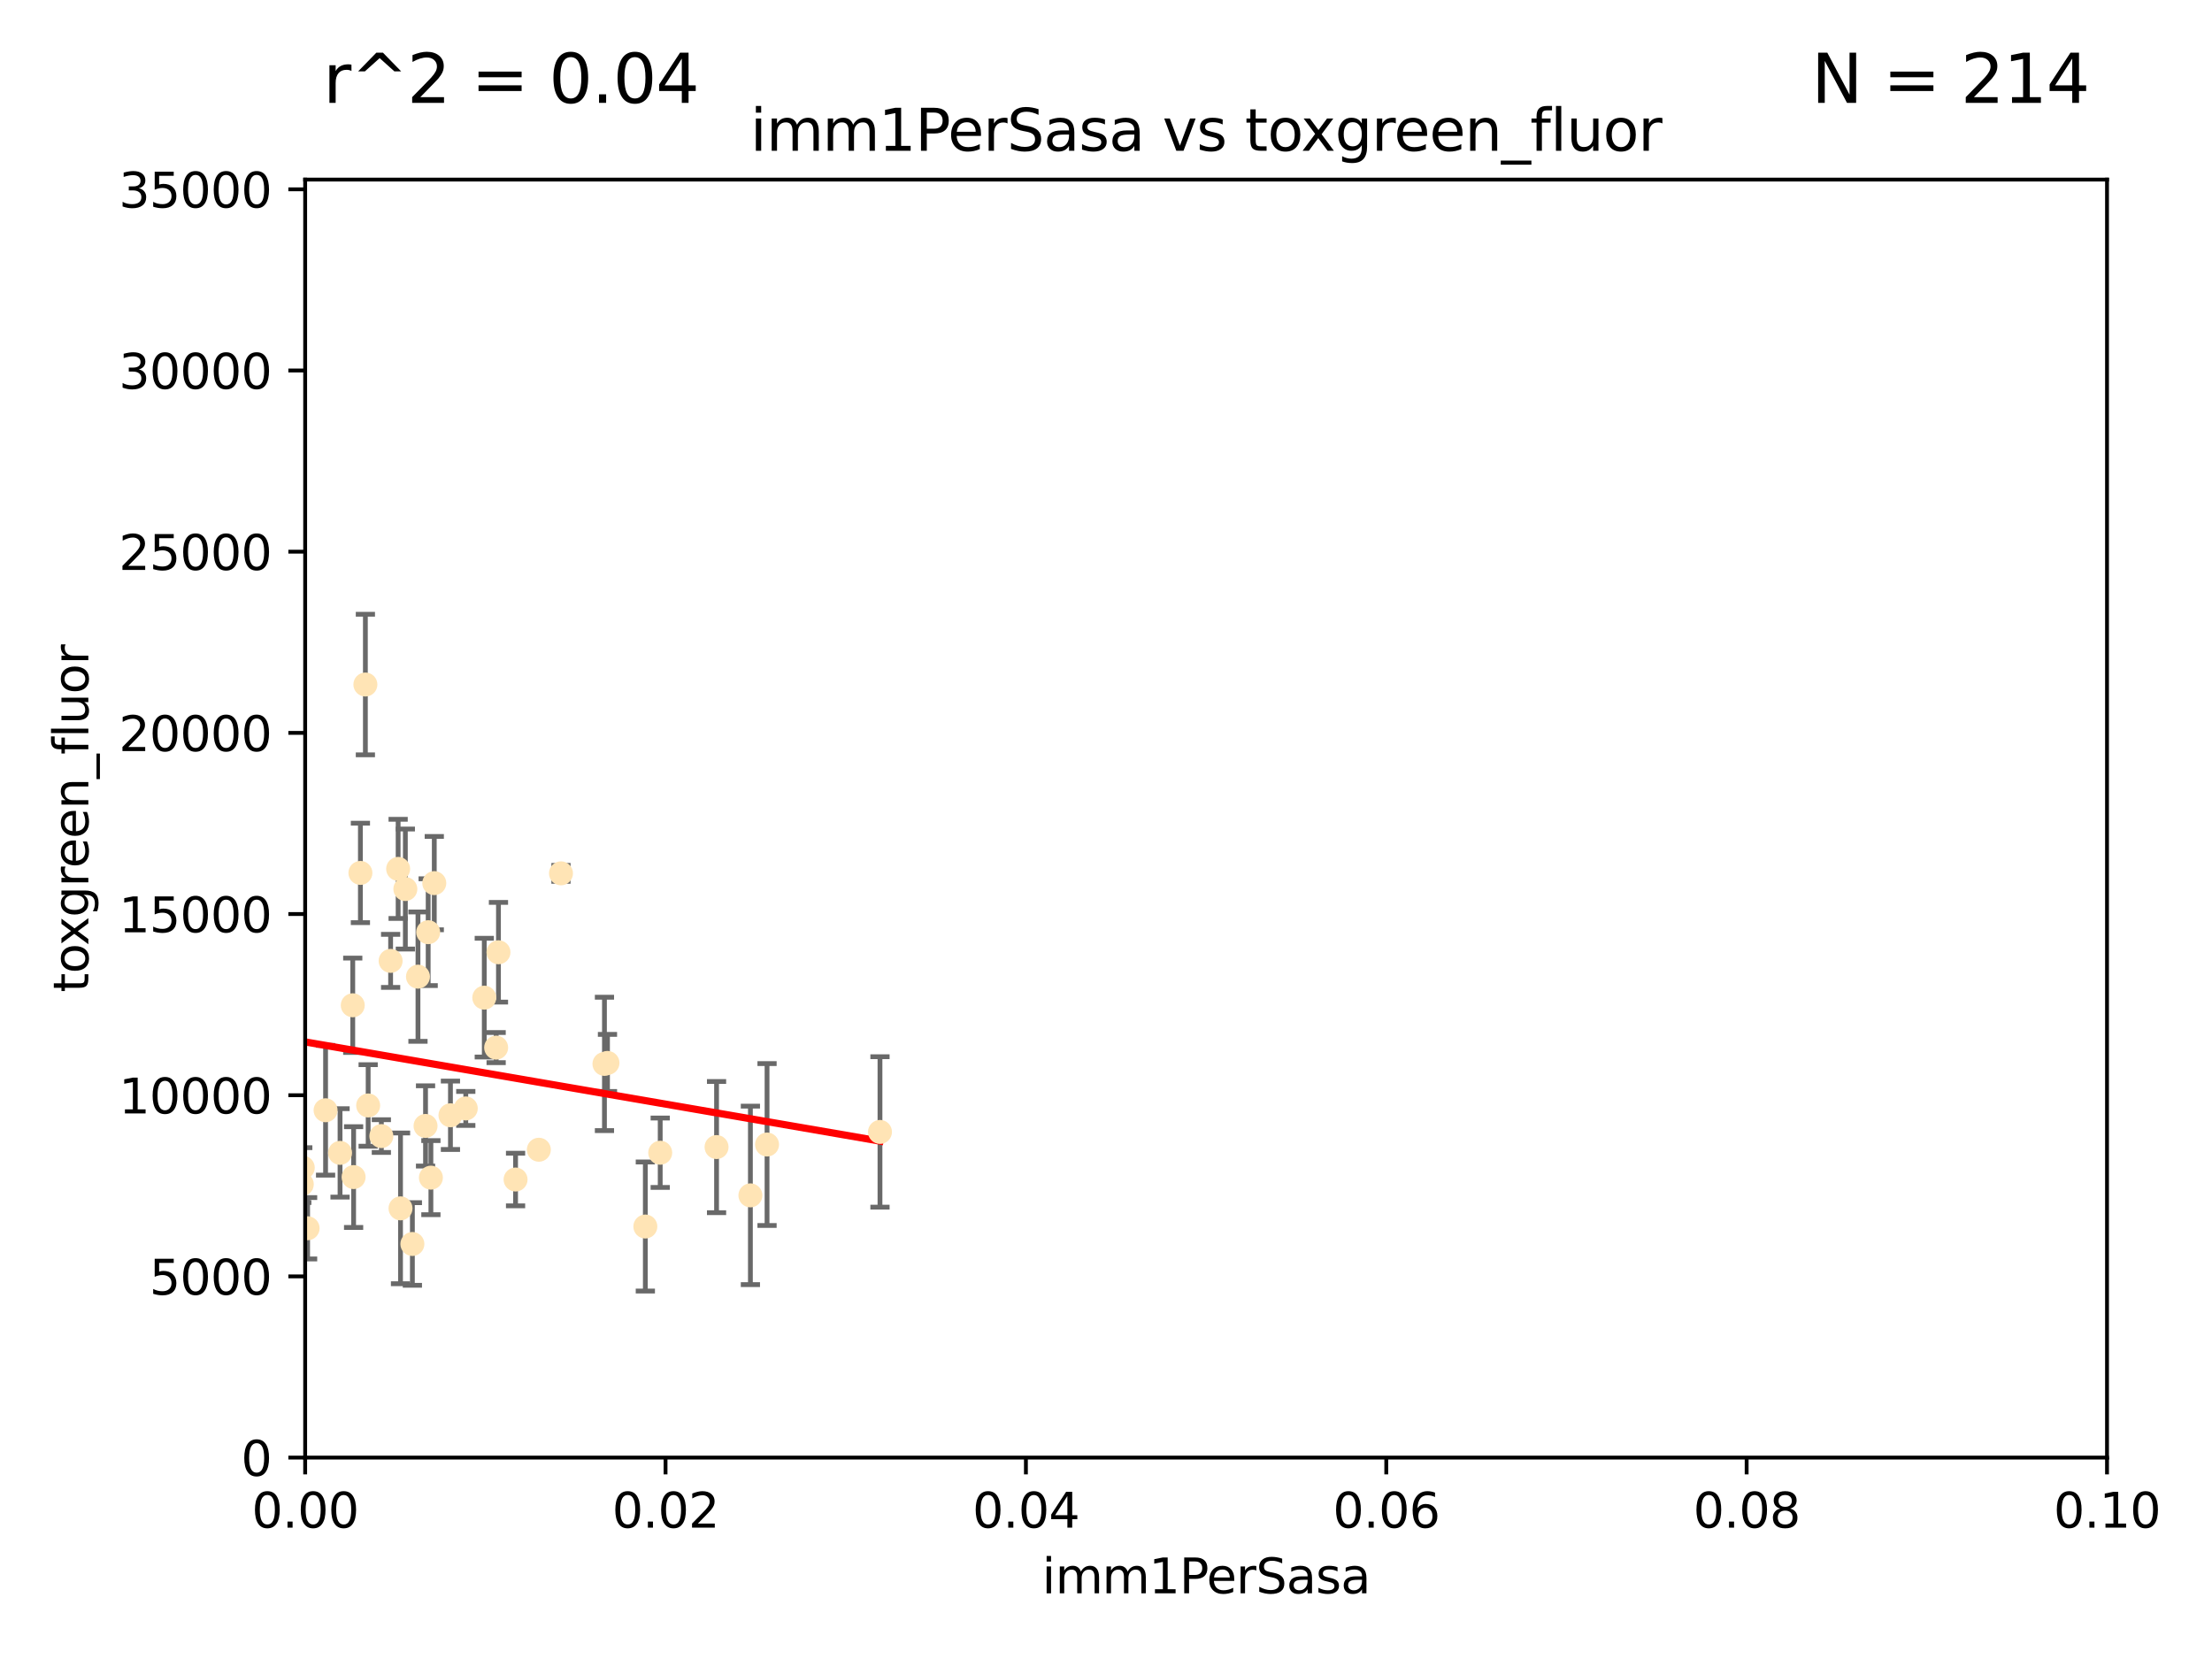 <?xml version="1.0" encoding="utf-8" standalone="no"?>
<!DOCTYPE svg PUBLIC "-//W3C//DTD SVG 1.1//EN"
  "http://www.w3.org/Graphics/SVG/1.1/DTD/svg11.dtd">
<svg xmlns:xlink="http://www.w3.org/1999/xlink" width="460.8pt" height="345.6pt" viewBox="0 0 460.8 345.6" xmlns="http://www.w3.org/2000/svg" version="1.1">
 <defs>
  <style type="text/css">*{stroke-linejoin: round; stroke-linecap: butt}</style>
 </defs>
 <g id="figure_1">
  <g id="patch_1">
   <path d="M 0 345.6 
L 460.8 345.6 
L 460.8 0 
L 0 0 
z
" style="fill: #ffffff"/>
  </g>
  <g id="axes_1">
   <g id="patch_2">
    <path d="M 63.571 303.64 
L 438.93 303.64 
L 438.93 37.411 
L 63.571 37.411 
z
" style="fill: #ffffff"/>
   </g>
   <g id="PathCollection_1">
    <defs>
     <path id="m833071449f" d="M 0 1.118 
C 0.297 1.118 0.581 1 0.791 0.791 
C 1 0.581 1.118 0.297 1.118 0 
C 1.118 -0.297 1 -0.581 0.791 -0.791 
C 0.581 -1 0.297 -1.118 0 -1.118 
C -0.297 -1.118 -0.581 -1 -0.791 -0.791 
C -1 -0.581 -1.118 -0.297 -1.118 0 
C -1.118 0.297 -1 0.581 -0.791 0.791 
C -0.581 1 -0.297 1.118 0 1.118 
z
" style="stroke: #ffe4b5"/>
    </defs>
    <g clip-path="url(#p8e28f4fd0d)">
     <use xlink:href="#m833071449f" x="40.517" y="188.351" style="fill: #ffe4b5; stroke: #ffe4b5"/>
     <use xlink:href="#m833071449f" x="75.079" y="181.843" style="fill: #ffe4b5; stroke: #ffe4b5"/>
     <use xlink:href="#m833071449f" x="76.116" y="142.599" style="fill: #ffe4b5; stroke: #ffe4b5"/>
     <use xlink:href="#m833071449f" x="82.94" y="181.005" style="fill: #ffe4b5; stroke: #ffe4b5"/>
     <use xlink:href="#m833071449f" x="41.913" y="238.693" style="fill: #ffe4b5; stroke: #ffe4b5"/>
     <use xlink:href="#m833071449f" x="73.485" y="209.418" style="fill: #ffe4b5; stroke: #ffe4b5"/>
     <use xlink:href="#m833071449f" x="81.373" y="200.169" style="fill: #ffe4b5; stroke: #ffe4b5"/>
     <use xlink:href="#m833071449f" x="89.197" y="194.192" style="fill: #ffe4b5; stroke: #ffe4b5"/>
     <use xlink:href="#m833071449f" x="93.836" y="232.333" style="fill: #ffe4b5; stroke: #ffe4b5"/>
     <use xlink:href="#m833071449f" x="88.647" y="234.551" style="fill: #ffe4b5; stroke: #ffe4b5"/>
     <use xlink:href="#m833071449f" x="62.867" y="246.695" style="fill: #ffe4b5; stroke: #ffe4b5"/>
     <use xlink:href="#m833071449f" x="112.25" y="239.511" style="fill: #ffe4b5; stroke: #ffe4b5"/>
     <use xlink:href="#m833071449f" x="90.469" y="183.971" style="fill: #ffe4b5; stroke: #ffe4b5"/>
     <use xlink:href="#m833071449f" x="100.885" y="207.828" style="fill: #ffe4b5; stroke: #ffe4b5"/>
     <use xlink:href="#m833071449f" x="63.071" y="243.244" style="fill: #ffe4b5; stroke: #ffe4b5"/>
     <use xlink:href="#m833071449f" x="87.071" y="203.455" style="fill: #ffe4b5; stroke: #ffe4b5"/>
     <use xlink:href="#m833071449f" x="84.442" y="185.203" style="fill: #ffe4b5; stroke: #ffe4b5"/>
     <use xlink:href="#m833071449f" x="103.839" y="198.375" style="fill: #ffe4b5; stroke: #ffe4b5"/>
     <use xlink:href="#m833071449f" x="107.402" y="245.717" style="fill: #ffe4b5; stroke: #ffe4b5"/>
     <use xlink:href="#m833071449f" x="126.549" y="221.426" style="fill: #ffe4b5; stroke: #ffe4b5"/>
     <use xlink:href="#m833071449f" x="76.695" y="230.287" style="fill: #ffe4b5; stroke: #ffe4b5"/>
     <use xlink:href="#m833071449f" x="64.08" y="255.869" style="fill: #ffe4b5; stroke: #ffe4b5"/>
     <use xlink:href="#m833071449f" x="70.838" y="240.165" style="fill: #ffe4b5; stroke: #ffe4b5"/>
     <use xlink:href="#m833071449f" x="73.663" y="245.207" style="fill: #ffe4b5; stroke: #ffe4b5"/>
     <use xlink:href="#m833071449f" x="125.919" y="221.632" style="fill: #ffe4b5; stroke: #ffe4b5"/>
     <use xlink:href="#m833071449f" x="79.443" y="236.668" style="fill: #ffe4b5; stroke: #ffe4b5"/>
     <use xlink:href="#m833071449f" x="89.764" y="245.328" style="fill: #ffe4b5; stroke: #ffe4b5"/>
     <use xlink:href="#m833071449f" x="137.534" y="240.133" style="fill: #ffe4b5; stroke: #ffe4b5"/>
     <use xlink:href="#m833071449f" x="85.907" y="259.145" style="fill: #ffe4b5; stroke: #ffe4b5"/>
     <use xlink:href="#m833071449f" x="67.824" y="231.288" style="fill: #ffe4b5; stroke: #ffe4b5"/>
     <use xlink:href="#m833071449f" x="83.434" y="251.723" style="fill: #ffe4b5; stroke: #ffe4b5"/>
     <use xlink:href="#m833071449f" x="50.438" y="214.773" style="fill: #ffe4b5; stroke: #ffe4b5"/>
     <use xlink:href="#m833071449f" x="97.03" y="230.909" style="fill: #ffe4b5; stroke: #ffe4b5"/>
     <use xlink:href="#m833071449f" x="156.322" y="249.018" style="fill: #ffe4b5; stroke: #ffe4b5"/>
     <use xlink:href="#m833071449f" x="60.205" y="213.635" style="fill: #ffe4b5; stroke: #ffe4b5"/>
     <use xlink:href="#m833071449f" x="103.356" y="218.233" style="fill: #ffe4b5; stroke: #ffe4b5"/>
     <use xlink:href="#m833071449f" x="116.863" y="181.932" style="fill: #ffe4b5; stroke: #ffe4b5"/>
     <use xlink:href="#m833071449f" x="134.437" y="255.506" style="fill: #ffe4b5; stroke: #ffe4b5"/>
     <use xlink:href="#m833071449f" x="159.789" y="238.425" style="fill: #ffe4b5; stroke: #ffe4b5"/>
     <use xlink:href="#m833071449f" x="149.272" y="238.955" style="fill: #ffe4b5; stroke: #ffe4b5"/>
     <use xlink:href="#m833071449f" x="183.316" y="235.8" style="fill: #ffe4b5; stroke: #ffe4b5"/>
    </g>
   </g>
   <g id="matplotlib.axis_1">
    <g id="xtick_1">
     <g id="line2d_1">
      <defs>
       <path id="mfed31de743" d="M 0 0 
L 0 3.5 
" style="stroke: #000000; stroke-width: 0.8"/>
      </defs>
      <g>
       <use xlink:href="#mfed31de743" x="63.571" y="303.64" style="stroke: #000000; stroke-width: 0.8"/>
      </g>
     </g>
     <g id="text_1">
      <!-- 0.00 -->
      <g transform="translate(52.438 318.238)scale(0.1 -0.1)">
       <defs>
        <path id="DejaVuSans-30" d="M 2034 4250 
Q 1547 4250 1301 3770 
Q 1056 3291 1056 2328 
Q 1056 1369 1301 889 
Q 1547 409 2034 409 
Q 2525 409 2770 889 
Q 3016 1369 3016 2328 
Q 3016 3291 2770 3770 
Q 2525 4250 2034 4250 
z
M 2034 4750 
Q 2819 4750 3233 4129 
Q 3647 3509 3647 2328 
Q 3647 1150 3233 529 
Q 2819 -91 2034 -91 
Q 1250 -91 836 529 
Q 422 1150 422 2328 
Q 422 3509 836 4129 
Q 1250 4750 2034 4750 
z
" transform="scale(0.016)"/>
        <path id="DejaVuSans-2e" d="M 684 794 
L 1344 794 
L 1344 0 
L 684 0 
L 684 794 
z
" transform="scale(0.016)"/>
       </defs>
       <use xlink:href="#DejaVuSans-30"/>
       <use xlink:href="#DejaVuSans-2e" x="63.623"/>
       <use xlink:href="#DejaVuSans-30" x="95.41"/>
       <use xlink:href="#DejaVuSans-30" x="159.033"/>
      </g>
     </g>
    </g>
    <g id="xtick_2">
     <g id="line2d_2">
      <g>
       <use xlink:href="#mfed31de743" x="138.643" y="303.64" style="stroke: #000000; stroke-width: 0.8"/>
      </g>
     </g>
     <g id="text_2">
      <!-- 0.02 -->
      <g transform="translate(127.51 318.238)scale(0.1 -0.1)">
       <defs>
        <path id="DejaVuSans-32" d="M 1228 531 
L 3431 531 
L 3431 0 
L 469 0 
L 469 531 
Q 828 903 1448 1529 
Q 2069 2156 2228 2338 
Q 2531 2678 2651 2914 
Q 2772 3150 2772 3378 
Q 2772 3750 2511 3984 
Q 2250 4219 1831 4219 
Q 1534 4219 1204 4116 
Q 875 4013 500 3803 
L 500 4441 
Q 881 4594 1212 4672 
Q 1544 4750 1819 4750 
Q 2544 4750 2975 4387 
Q 3406 4025 3406 3419 
Q 3406 3131 3298 2873 
Q 3191 2616 2906 2266 
Q 2828 2175 2409 1742 
Q 1991 1309 1228 531 
z
" transform="scale(0.016)"/>
       </defs>
       <use xlink:href="#DejaVuSans-30"/>
       <use xlink:href="#DejaVuSans-2e" x="63.623"/>
       <use xlink:href="#DejaVuSans-30" x="95.41"/>
       <use xlink:href="#DejaVuSans-32" x="159.033"/>
      </g>
     </g>
    </g>
    <g id="xtick_3">
     <g id="line2d_3">
      <g>
       <use xlink:href="#mfed31de743" x="213.715" y="303.64" style="stroke: #000000; stroke-width: 0.8"/>
      </g>
     </g>
     <g id="text_3">
      <!-- 0.04 -->
      <g transform="translate(202.582 318.238)scale(0.1 -0.1)">
       <defs>
        <path id="DejaVuSans-34" d="M 2419 4116 
L 825 1625 
L 2419 1625 
L 2419 4116 
z
M 2253 4666 
L 3047 4666 
L 3047 1625 
L 3713 1625 
L 3713 1100 
L 3047 1100 
L 3047 0 
L 2419 0 
L 2419 1100 
L 313 1100 
L 313 1709 
L 2253 4666 
z
" transform="scale(0.016)"/>
       </defs>
       <use xlink:href="#DejaVuSans-30"/>
       <use xlink:href="#DejaVuSans-2e" x="63.623"/>
       <use xlink:href="#DejaVuSans-30" x="95.41"/>
       <use xlink:href="#DejaVuSans-34" x="159.033"/>
      </g>
     </g>
    </g>
    <g id="xtick_4">
     <g id="line2d_4">
      <g>
       <use xlink:href="#mfed31de743" x="288.786" y="303.64" style="stroke: #000000; stroke-width: 0.8"/>
      </g>
     </g>
     <g id="text_4">
      <!-- 0.06 -->
      <g transform="translate(277.654 318.238)scale(0.1 -0.1)">
       <defs>
        <path id="DejaVuSans-36" d="M 2113 2584 
Q 1688 2584 1439 2293 
Q 1191 2003 1191 1497 
Q 1191 994 1439 701 
Q 1688 409 2113 409 
Q 2538 409 2786 701 
Q 3034 994 3034 1497 
Q 3034 2003 2786 2293 
Q 2538 2584 2113 2584 
z
M 3366 4563 
L 3366 3988 
Q 3128 4100 2886 4159 
Q 2644 4219 2406 4219 
Q 1781 4219 1451 3797 
Q 1122 3375 1075 2522 
Q 1259 2794 1537 2939 
Q 1816 3084 2150 3084 
Q 2853 3084 3261 2657 
Q 3669 2231 3669 1497 
Q 3669 778 3244 343 
Q 2819 -91 2113 -91 
Q 1303 -91 875 529 
Q 447 1150 447 2328 
Q 447 3434 972 4092 
Q 1497 4750 2381 4750 
Q 2619 4750 2861 4703 
Q 3103 4656 3366 4563 
z
" transform="scale(0.016)"/>
       </defs>
       <use xlink:href="#DejaVuSans-30"/>
       <use xlink:href="#DejaVuSans-2e" x="63.623"/>
       <use xlink:href="#DejaVuSans-30" x="95.41"/>
       <use xlink:href="#DejaVuSans-36" x="159.033"/>
      </g>
     </g>
    </g>
    <g id="xtick_5">
     <g id="line2d_5">
      <g>
       <use xlink:href="#mfed31de743" x="363.858" y="303.64" style="stroke: #000000; stroke-width: 0.8"/>
      </g>
     </g>
     <g id="text_5">
      <!-- 0.08 -->
      <g transform="translate(352.725 318.238)scale(0.1 -0.1)">
       <defs>
        <path id="DejaVuSans-38" d="M 2034 2216 
Q 1584 2216 1326 1975 
Q 1069 1734 1069 1313 
Q 1069 891 1326 650 
Q 1584 409 2034 409 
Q 2484 409 2743 651 
Q 3003 894 3003 1313 
Q 3003 1734 2745 1975 
Q 2488 2216 2034 2216 
z
M 1403 2484 
Q 997 2584 770 2862 
Q 544 3141 544 3541 
Q 544 4100 942 4425 
Q 1341 4750 2034 4750 
Q 2731 4750 3128 4425 
Q 3525 4100 3525 3541 
Q 3525 3141 3298 2862 
Q 3072 2584 2669 2484 
Q 3125 2378 3379 2068 
Q 3634 1759 3634 1313 
Q 3634 634 3220 271 
Q 2806 -91 2034 -91 
Q 1263 -91 848 271 
Q 434 634 434 1313 
Q 434 1759 690 2068 
Q 947 2378 1403 2484 
z
M 1172 3481 
Q 1172 3119 1398 2916 
Q 1625 2713 2034 2713 
Q 2441 2713 2670 2916 
Q 2900 3119 2900 3481 
Q 2900 3844 2670 4047 
Q 2441 4250 2034 4250 
Q 1625 4250 1398 4047 
Q 1172 3844 1172 3481 
z
" transform="scale(0.016)"/>
       </defs>
       <use xlink:href="#DejaVuSans-30"/>
       <use xlink:href="#DejaVuSans-2e" x="63.623"/>
       <use xlink:href="#DejaVuSans-30" x="95.41"/>
       <use xlink:href="#DejaVuSans-38" x="159.033"/>
      </g>
     </g>
    </g>
    <g id="xtick_6">
     <g id="line2d_6">
      <g>
       <use xlink:href="#mfed31de743" x="438.93" y="303.64" style="stroke: #000000; stroke-width: 0.8"/>
      </g>
     </g>
     <g id="text_6">
      <!-- 0.10 -->
      <g transform="translate(427.797 318.238)scale(0.1 -0.1)">
       <defs>
        <path id="DejaVuSans-31" d="M 794 531 
L 1825 531 
L 1825 4091 
L 703 3866 
L 703 4441 
L 1819 4666 
L 2450 4666 
L 2450 531 
L 3481 531 
L 3481 0 
L 794 0 
L 794 531 
z
" transform="scale(0.016)"/>
       </defs>
       <use xlink:href="#DejaVuSans-30"/>
       <use xlink:href="#DejaVuSans-2e" x="63.623"/>
       <use xlink:href="#DejaVuSans-31" x="95.41"/>
       <use xlink:href="#DejaVuSans-30" x="159.033"/>
      </g>
     </g>
    </g>
    <g id="text_7">
     <!-- imm1PerSasa -->
     <g transform="translate(217.067 331.917)scale(0.1 -0.1)">
      <defs>
       <path id="DejaVuSans-69" d="M 603 3500 
L 1178 3500 
L 1178 0 
L 603 0 
L 603 3500 
z
M 603 4863 
L 1178 4863 
L 1178 4134 
L 603 4134 
L 603 4863 
z
" transform="scale(0.016)"/>
       <path id="DejaVuSans-6d" d="M 3328 2828 
Q 3544 3216 3844 3400 
Q 4144 3584 4550 3584 
Q 5097 3584 5394 3201 
Q 5691 2819 5691 2113 
L 5691 0 
L 5113 0 
L 5113 2094 
Q 5113 2597 4934 2840 
Q 4756 3084 4391 3084 
Q 3944 3084 3684 2787 
Q 3425 2491 3425 1978 
L 3425 0 
L 2847 0 
L 2847 2094 
Q 2847 2600 2669 2842 
Q 2491 3084 2119 3084 
Q 1678 3084 1418 2786 
Q 1159 2488 1159 1978 
L 1159 0 
L 581 0 
L 581 3500 
L 1159 3500 
L 1159 2956 
Q 1356 3278 1631 3431 
Q 1906 3584 2284 3584 
Q 2666 3584 2933 3390 
Q 3200 3197 3328 2828 
z
" transform="scale(0.016)"/>
       <path id="DejaVuSans-50" d="M 1259 4147 
L 1259 2394 
L 2053 2394 
Q 2494 2394 2734 2622 
Q 2975 2850 2975 3272 
Q 2975 3691 2734 3919 
Q 2494 4147 2053 4147 
L 1259 4147 
z
M 628 4666 
L 2053 4666 
Q 2838 4666 3239 4311 
Q 3641 3956 3641 3272 
Q 3641 2581 3239 2228 
Q 2838 1875 2053 1875 
L 1259 1875 
L 1259 0 
L 628 0 
L 628 4666 
z
" transform="scale(0.016)"/>
       <path id="DejaVuSans-65" d="M 3597 1894 
L 3597 1613 
L 953 1613 
Q 991 1019 1311 708 
Q 1631 397 2203 397 
Q 2534 397 2845 478 
Q 3156 559 3463 722 
L 3463 178 
Q 3153 47 2828 -22 
Q 2503 -91 2169 -91 
Q 1331 -91 842 396 
Q 353 884 353 1716 
Q 353 2575 817 3079 
Q 1281 3584 2069 3584 
Q 2775 3584 3186 3129 
Q 3597 2675 3597 1894 
z
M 3022 2063 
Q 3016 2534 2758 2815 
Q 2500 3097 2075 3097 
Q 1594 3097 1305 2825 
Q 1016 2553 972 2059 
L 3022 2063 
z
" transform="scale(0.016)"/>
       <path id="DejaVuSans-72" d="M 2631 2963 
Q 2534 3019 2420 3045 
Q 2306 3072 2169 3072 
Q 1681 3072 1420 2755 
Q 1159 2438 1159 1844 
L 1159 0 
L 581 0 
L 581 3500 
L 1159 3500 
L 1159 2956 
Q 1341 3275 1631 3429 
Q 1922 3584 2338 3584 
Q 2397 3584 2469 3576 
Q 2541 3569 2628 3553 
L 2631 2963 
z
" transform="scale(0.016)"/>
       <path id="DejaVuSans-53" d="M 3425 4513 
L 3425 3897 
Q 3066 4069 2747 4153 
Q 2428 4238 2131 4238 
Q 1616 4238 1336 4038 
Q 1056 3838 1056 3469 
Q 1056 3159 1242 3001 
Q 1428 2844 1947 2747 
L 2328 2669 
Q 3034 2534 3370 2195 
Q 3706 1856 3706 1288 
Q 3706 609 3251 259 
Q 2797 -91 1919 -91 
Q 1588 -91 1214 -16 
Q 841 59 441 206 
L 441 856 
Q 825 641 1194 531 
Q 1563 422 1919 422 
Q 2459 422 2753 634 
Q 3047 847 3047 1241 
Q 3047 1584 2836 1778 
Q 2625 1972 2144 2069 
L 1759 2144 
Q 1053 2284 737 2584 
Q 422 2884 422 3419 
Q 422 4038 858 4394 
Q 1294 4750 2059 4750 
Q 2388 4750 2728 4690 
Q 3069 4631 3425 4513 
z
" transform="scale(0.016)"/>
       <path id="DejaVuSans-61" d="M 2194 1759 
Q 1497 1759 1228 1600 
Q 959 1441 959 1056 
Q 959 750 1161 570 
Q 1363 391 1709 391 
Q 2188 391 2477 730 
Q 2766 1069 2766 1631 
L 2766 1759 
L 2194 1759 
z
M 3341 1997 
L 3341 0 
L 2766 0 
L 2766 531 
Q 2569 213 2275 61 
Q 1981 -91 1556 -91 
Q 1019 -91 701 211 
Q 384 513 384 1019 
Q 384 1609 779 1909 
Q 1175 2209 1959 2209 
L 2766 2209 
L 2766 2266 
Q 2766 2663 2505 2880 
Q 2244 3097 1772 3097 
Q 1472 3097 1187 3025 
Q 903 2953 641 2809 
L 641 3341 
Q 956 3463 1253 3523 
Q 1550 3584 1831 3584 
Q 2591 3584 2966 3190 
Q 3341 2797 3341 1997 
z
" transform="scale(0.016)"/>
       <path id="DejaVuSans-73" d="M 2834 3397 
L 2834 2853 
Q 2591 2978 2328 3040 
Q 2066 3103 1784 3103 
Q 1356 3103 1142 2972 
Q 928 2841 928 2578 
Q 928 2378 1081 2264 
Q 1234 2150 1697 2047 
L 1894 2003 
Q 2506 1872 2764 1633 
Q 3022 1394 3022 966 
Q 3022 478 2636 193 
Q 2250 -91 1575 -91 
Q 1294 -91 989 -36 
Q 684 19 347 128 
L 347 722 
Q 666 556 975 473 
Q 1284 391 1588 391 
Q 1994 391 2212 530 
Q 2431 669 2431 922 
Q 2431 1156 2273 1281 
Q 2116 1406 1581 1522 
L 1381 1569 
Q 847 1681 609 1914 
Q 372 2147 372 2553 
Q 372 3047 722 3315 
Q 1072 3584 1716 3584 
Q 2034 3584 2315 3537 
Q 2597 3491 2834 3397 
z
" transform="scale(0.016)"/>
      </defs>
      <use xlink:href="#DejaVuSans-69"/>
      <use xlink:href="#DejaVuSans-6d" x="27.783"/>
      <use xlink:href="#DejaVuSans-6d" x="125.195"/>
      <use xlink:href="#DejaVuSans-31" x="222.607"/>
      <use xlink:href="#DejaVuSans-50" x="286.23"/>
      <use xlink:href="#DejaVuSans-65" x="342.908"/>
      <use xlink:href="#DejaVuSans-72" x="404.432"/>
      <use xlink:href="#DejaVuSans-53" x="445.545"/>
      <use xlink:href="#DejaVuSans-61" x="509.021"/>
      <use xlink:href="#DejaVuSans-73" x="570.301"/>
      <use xlink:href="#DejaVuSans-61" x="622.4"/>
     </g>
    </g>
   </g>
   <g id="matplotlib.axis_2">
    <g id="ytick_1">
     <g id="line2d_7">
      <defs>
       <path id="m1008842149" d="M 0 0 
L -3.5 0 
" style="stroke: #000000; stroke-width: 0.8"/>
      </defs>
      <g>
       <use xlink:href="#m1008842149" x="63.571" y="303.64" style="stroke: #000000; stroke-width: 0.8"/>
      </g>
     </g>
     <g id="text_8">
      <!-- 0 -->
      <g transform="translate(50.209 307.439)scale(0.1 -0.1)">
       <use xlink:href="#DejaVuSans-30"/>
      </g>
     </g>
    </g>
    <g id="ytick_2">
     <g id="line2d_8">
      <g>
       <use xlink:href="#m1008842149" x="63.571" y="265.897" style="stroke: #000000; stroke-width: 0.8"/>
      </g>
     </g>
     <g id="text_9">
      <!-- 5000 -->
      <g transform="translate(31.121 269.696)scale(0.1 -0.1)">
       <defs>
        <path id="DejaVuSans-35" d="M 691 4666 
L 3169 4666 
L 3169 4134 
L 1269 4134 
L 1269 2991 
Q 1406 3038 1543 3061 
Q 1681 3084 1819 3084 
Q 2600 3084 3056 2656 
Q 3513 2228 3513 1497 
Q 3513 744 3044 326 
Q 2575 -91 1722 -91 
Q 1428 -91 1123 -41 
Q 819 9 494 109 
L 494 744 
Q 775 591 1075 516 
Q 1375 441 1709 441 
Q 2250 441 2565 725 
Q 2881 1009 2881 1497 
Q 2881 1984 2565 2268 
Q 2250 2553 1709 2553 
Q 1456 2553 1204 2497 
Q 953 2441 691 2322 
L 691 4666 
z
" transform="scale(0.016)"/>
       </defs>
       <use xlink:href="#DejaVuSans-35"/>
       <use xlink:href="#DejaVuSans-30" x="63.623"/>
       <use xlink:href="#DejaVuSans-30" x="127.246"/>
       <use xlink:href="#DejaVuSans-30" x="190.869"/>
      </g>
     </g>
    </g>
    <g id="ytick_3">
     <g id="line2d_9">
      <g>
       <use xlink:href="#m1008842149" x="63.571" y="228.154" style="stroke: #000000; stroke-width: 0.8"/>
      </g>
     </g>
     <g id="text_10">
      <!-- 10000 -->
      <g transform="translate(24.759 231.953)scale(0.1 -0.1)">
       <use xlink:href="#DejaVuSans-31"/>
       <use xlink:href="#DejaVuSans-30" x="63.623"/>
       <use xlink:href="#DejaVuSans-30" x="127.246"/>
       <use xlink:href="#DejaVuSans-30" x="190.869"/>
       <use xlink:href="#DejaVuSans-30" x="254.492"/>
      </g>
     </g>
    </g>
    <g id="ytick_4">
     <g id="line2d_10">
      <g>
       <use xlink:href="#m1008842149" x="63.571" y="190.411" style="stroke: #000000; stroke-width: 0.8"/>
      </g>
     </g>
     <g id="text_11">
      <!-- 15000 -->
      <g transform="translate(24.759 194.21)scale(0.1 -0.1)">
       <use xlink:href="#DejaVuSans-31"/>
       <use xlink:href="#DejaVuSans-35" x="63.623"/>
       <use xlink:href="#DejaVuSans-30" x="127.246"/>
       <use xlink:href="#DejaVuSans-30" x="190.869"/>
       <use xlink:href="#DejaVuSans-30" x="254.492"/>
      </g>
     </g>
    </g>
    <g id="ytick_5">
     <g id="line2d_11">
      <g>
       <use xlink:href="#m1008842149" x="63.571" y="152.668" style="stroke: #000000; stroke-width: 0.8"/>
      </g>
     </g>
     <g id="text_12">
      <!-- 20000 -->
      <g transform="translate(24.759 156.467)scale(0.1 -0.1)">
       <use xlink:href="#DejaVuSans-32"/>
       <use xlink:href="#DejaVuSans-30" x="63.623"/>
       <use xlink:href="#DejaVuSans-30" x="127.246"/>
       <use xlink:href="#DejaVuSans-30" x="190.869"/>
       <use xlink:href="#DejaVuSans-30" x="254.492"/>
      </g>
     </g>
    </g>
    <g id="ytick_6">
     <g id="line2d_12">
      <g>
       <use xlink:href="#m1008842149" x="63.571" y="114.925" style="stroke: #000000; stroke-width: 0.8"/>
      </g>
     </g>
     <g id="text_13">
      <!-- 25000 -->
      <g transform="translate(24.759 118.724)scale(0.1 -0.1)">
       <use xlink:href="#DejaVuSans-32"/>
       <use xlink:href="#DejaVuSans-35" x="63.623"/>
       <use xlink:href="#DejaVuSans-30" x="127.246"/>
       <use xlink:href="#DejaVuSans-30" x="190.869"/>
       <use xlink:href="#DejaVuSans-30" x="254.492"/>
      </g>
     </g>
    </g>
    <g id="ytick_7">
     <g id="line2d_13">
      <g>
       <use xlink:href="#m1008842149" x="63.571" y="77.181" style="stroke: #000000; stroke-width: 0.8"/>
      </g>
     </g>
     <g id="text_14">
      <!-- 30000 -->
      <g transform="translate(24.759 80.981)scale(0.1 -0.1)">
       <defs>
        <path id="DejaVuSans-33" d="M 2597 2516 
Q 3050 2419 3304 2112 
Q 3559 1806 3559 1356 
Q 3559 666 3084 287 
Q 2609 -91 1734 -91 
Q 1441 -91 1130 -33 
Q 819 25 488 141 
L 488 750 
Q 750 597 1062 519 
Q 1375 441 1716 441 
Q 2309 441 2620 675 
Q 2931 909 2931 1356 
Q 2931 1769 2642 2001 
Q 2353 2234 1838 2234 
L 1294 2234 
L 1294 2753 
L 1863 2753 
Q 2328 2753 2575 2939 
Q 2822 3125 2822 3475 
Q 2822 3834 2567 4026 
Q 2313 4219 1838 4219 
Q 1578 4219 1281 4162 
Q 984 4106 628 3988 
L 628 4550 
Q 988 4650 1302 4700 
Q 1616 4750 1894 4750 
Q 2613 4750 3031 4423 
Q 3450 4097 3450 3541 
Q 3450 3153 3228 2886 
Q 3006 2619 2597 2516 
z
" transform="scale(0.016)"/>
       </defs>
       <use xlink:href="#DejaVuSans-33"/>
       <use xlink:href="#DejaVuSans-30" x="63.623"/>
       <use xlink:href="#DejaVuSans-30" x="127.246"/>
       <use xlink:href="#DejaVuSans-30" x="190.869"/>
       <use xlink:href="#DejaVuSans-30" x="254.492"/>
      </g>
     </g>
    </g>
    <g id="ytick_8">
     <g id="line2d_14">
      <g>
       <use xlink:href="#m1008842149" x="63.571" y="39.438" style="stroke: #000000; stroke-width: 0.8"/>
      </g>
     </g>
     <g id="text_15">
      <!-- 35000 -->
      <g transform="translate(24.759 43.238)scale(0.1 -0.1)">
       <use xlink:href="#DejaVuSans-33"/>
       <use xlink:href="#DejaVuSans-35" x="63.623"/>
       <use xlink:href="#DejaVuSans-30" x="127.246"/>
       <use xlink:href="#DejaVuSans-30" x="190.869"/>
       <use xlink:href="#DejaVuSans-30" x="254.492"/>
      </g>
     </g>
    </g>
    <g id="text_16">
     <!-- toxgreen_fluor -->
     <g transform="translate(18.401 206.72)rotate(-90)scale(0.1 -0.1)">
      <defs>
       <path id="DejaVuSans-74" d="M 1172 4494 
L 1172 3500 
L 2356 3500 
L 2356 3053 
L 1172 3053 
L 1172 1153 
Q 1172 725 1289 603 
Q 1406 481 1766 481 
L 2356 481 
L 2356 0 
L 1766 0 
Q 1100 0 847 248 
Q 594 497 594 1153 
L 594 3053 
L 172 3053 
L 172 3500 
L 594 3500 
L 594 4494 
L 1172 4494 
z
" transform="scale(0.016)"/>
       <path id="DejaVuSans-6f" d="M 1959 3097 
Q 1497 3097 1228 2736 
Q 959 2375 959 1747 
Q 959 1119 1226 758 
Q 1494 397 1959 397 
Q 2419 397 2687 759 
Q 2956 1122 2956 1747 
Q 2956 2369 2687 2733 
Q 2419 3097 1959 3097 
z
M 1959 3584 
Q 2709 3584 3137 3096 
Q 3566 2609 3566 1747 
Q 3566 888 3137 398 
Q 2709 -91 1959 -91 
Q 1206 -91 779 398 
Q 353 888 353 1747 
Q 353 2609 779 3096 
Q 1206 3584 1959 3584 
z
" transform="scale(0.016)"/>
       <path id="DejaVuSans-78" d="M 3513 3500 
L 2247 1797 
L 3578 0 
L 2900 0 
L 1881 1375 
L 863 0 
L 184 0 
L 1544 1831 
L 300 3500 
L 978 3500 
L 1906 2253 
L 2834 3500 
L 3513 3500 
z
" transform="scale(0.016)"/>
       <path id="DejaVuSans-67" d="M 2906 1791 
Q 2906 2416 2648 2759 
Q 2391 3103 1925 3103 
Q 1463 3103 1205 2759 
Q 947 2416 947 1791 
Q 947 1169 1205 825 
Q 1463 481 1925 481 
Q 2391 481 2648 825 
Q 2906 1169 2906 1791 
z
M 3481 434 
Q 3481 -459 3084 -895 
Q 2688 -1331 1869 -1331 
Q 1566 -1331 1297 -1286 
Q 1028 -1241 775 -1147 
L 775 -588 
Q 1028 -725 1275 -790 
Q 1522 -856 1778 -856 
Q 2344 -856 2625 -561 
Q 2906 -266 2906 331 
L 2906 616 
Q 2728 306 2450 153 
Q 2172 0 1784 0 
Q 1141 0 747 490 
Q 353 981 353 1791 
Q 353 2603 747 3093 
Q 1141 3584 1784 3584 
Q 2172 3584 2450 3431 
Q 2728 3278 2906 2969 
L 2906 3500 
L 3481 3500 
L 3481 434 
z
" transform="scale(0.016)"/>
       <path id="DejaVuSans-6e" d="M 3513 2113 
L 3513 0 
L 2938 0 
L 2938 2094 
Q 2938 2591 2744 2837 
Q 2550 3084 2163 3084 
Q 1697 3084 1428 2787 
Q 1159 2491 1159 1978 
L 1159 0 
L 581 0 
L 581 3500 
L 1159 3500 
L 1159 2956 
Q 1366 3272 1645 3428 
Q 1925 3584 2291 3584 
Q 2894 3584 3203 3211 
Q 3513 2838 3513 2113 
z
" transform="scale(0.016)"/>
       <path id="DejaVuSans-5f" d="M 3263 -1063 
L 3263 -1509 
L -63 -1509 
L -63 -1063 
L 3263 -1063 
z
" transform="scale(0.016)"/>
       <path id="DejaVuSans-66" d="M 2375 4863 
L 2375 4384 
L 1825 4384 
Q 1516 4384 1395 4259 
Q 1275 4134 1275 3809 
L 1275 3500 
L 2222 3500 
L 2222 3053 
L 1275 3053 
L 1275 0 
L 697 0 
L 697 3053 
L 147 3053 
L 147 3500 
L 697 3500 
L 697 3744 
Q 697 4328 969 4595 
Q 1241 4863 1831 4863 
L 2375 4863 
z
" transform="scale(0.016)"/>
       <path id="DejaVuSans-6c" d="M 603 4863 
L 1178 4863 
L 1178 0 
L 603 0 
L 603 4863 
z
" transform="scale(0.016)"/>
       <path id="DejaVuSans-75" d="M 544 1381 
L 544 3500 
L 1119 3500 
L 1119 1403 
Q 1119 906 1312 657 
Q 1506 409 1894 409 
Q 2359 409 2629 706 
Q 2900 1003 2900 1516 
L 2900 3500 
L 3475 3500 
L 3475 0 
L 2900 0 
L 2900 538 
Q 2691 219 2414 64 
Q 2138 -91 1772 -91 
Q 1169 -91 856 284 
Q 544 659 544 1381 
z
M 1991 3584 
L 1991 3584 
z
" transform="scale(0.016)"/>
      </defs>
      <use xlink:href="#DejaVuSans-74"/>
      <use xlink:href="#DejaVuSans-6f" x="39.209"/>
      <use xlink:href="#DejaVuSans-78" x="97.266"/>
      <use xlink:href="#DejaVuSans-67" x="156.445"/>
      <use xlink:href="#DejaVuSans-72" x="219.922"/>
      <use xlink:href="#DejaVuSans-65" x="258.785"/>
      <use xlink:href="#DejaVuSans-65" x="320.309"/>
      <use xlink:href="#DejaVuSans-6e" x="381.832"/>
      <use xlink:href="#DejaVuSans-5f" x="445.211"/>
      <use xlink:href="#DejaVuSans-66" x="495.211"/>
      <use xlink:href="#DejaVuSans-6c" x="530.416"/>
      <use xlink:href="#DejaVuSans-75" x="558.199"/>
      <use xlink:href="#DejaVuSans-6f" x="621.578"/>
      <use xlink:href="#DejaVuSans-72" x="682.76"/>
     </g>
    </g>
   </g>
   <g id="LineCollection_1">
    <path d="M 40.517 196.752 
L 40.517 179.949 
" clip-path="url(#p8e28f4fd0d)" style="fill: none; stroke: #696969"/>
    <path d="M 75.079 192.201 
L 75.079 171.484 
" clip-path="url(#p8e28f4fd0d)" style="fill: none; stroke: #696969"/>
    <path d="M 76.116 157.242 
L 76.116 127.957 
" clip-path="url(#p8e28f4fd0d)" style="fill: none; stroke: #696969"/>
    <path d="M 82.94 191.334 
L 82.94 170.675 
" clip-path="url(#p8e28f4fd0d)" style="fill: none; stroke: #696969"/>
    <path d="M 41.913 247.946 
L 41.913 229.44 
" clip-path="url(#p8e28f4fd0d)" style="fill: none; stroke: #696969"/>
    <path d="M 73.485 219.25 
L 73.485 199.587 
" clip-path="url(#p8e28f4fd0d)" style="fill: none; stroke: #696969"/>
    <path d="M 81.373 205.695 
L 81.373 194.642 
" clip-path="url(#p8e28f4fd0d)" style="fill: none; stroke: #696969"/>
    <path d="M 89.197 205.318 
L 89.197 183.065 
" clip-path="url(#p8e28f4fd0d)" style="fill: none; stroke: #696969"/>
    <path d="M 93.836 239.456 
L 93.836 225.21 
" clip-path="url(#p8e28f4fd0d)" style="fill: none; stroke: #696969"/>
    <path d="M 88.647 242.909 
L 88.647 226.193 
" clip-path="url(#p8e28f4fd0d)" style="fill: none; stroke: #696969"/>
    <path d="M 62.867 250.509 
L 62.867 242.881 
" clip-path="url(#p8e28f4fd0d)" style="fill: none; stroke: #696969"/>
    <path d="M 112.25 239.932 
L 112.25 239.091 
" clip-path="url(#p8e28f4fd0d)" style="fill: none; stroke: #696969"/>
    <path d="M 90.469 193.689 
L 90.469 174.254 
" clip-path="url(#p8e28f4fd0d)" style="fill: none; stroke: #696969"/>
    <path d="M 100.885 220.196 
L 100.885 195.46 
" clip-path="url(#p8e28f4fd0d)" style="fill: none; stroke: #696969"/>
    <path d="M 63.071 247.41 
L 63.071 239.079 
" clip-path="url(#p8e28f4fd0d)" style="fill: none; stroke: #696969"/>
    <path d="M 87.071 216.927 
L 87.071 189.982 
" clip-path="url(#p8e28f4fd0d)" style="fill: none; stroke: #696969"/>
    <path d="M 84.442 197.701 
L 84.442 172.706 
" clip-path="url(#p8e28f4fd0d)" style="fill: none; stroke: #696969"/>
    <path d="M 103.839 208.757 
L 103.839 187.992 
" clip-path="url(#p8e28f4fd0d)" style="fill: none; stroke: #696969"/>
    <path d="M 107.402 251.194 
L 107.402 240.24 
" clip-path="url(#p8e28f4fd0d)" style="fill: none; stroke: #696969"/>
    <path d="M 126.549 227.368 
L 126.549 215.484 
" clip-path="url(#p8e28f4fd0d)" style="fill: none; stroke: #696969"/>
    <path d="M 76.695 238.782 
L 76.695 221.793 
" clip-path="url(#p8e28f4fd0d)" style="fill: none; stroke: #696969"/>
    <path d="M 64.08 262.262 
L 64.08 249.477 
" clip-path="url(#p8e28f4fd0d)" style="fill: none; stroke: #696969"/>
    <path d="M 70.838 249.376 
L 70.838 230.955 
" clip-path="url(#p8e28f4fd0d)" style="fill: none; stroke: #696969"/>
    <path d="M 73.663 255.702 
L 73.663 234.711 
" clip-path="url(#p8e28f4fd0d)" style="fill: none; stroke: #696969"/>
    <path d="M 125.919 235.523 
L 125.919 207.742 
" clip-path="url(#p8e28f4fd0d)" style="fill: none; stroke: #696969"/>
    <path d="M 79.443 240.079 
L 79.443 233.256 
" clip-path="url(#p8e28f4fd0d)" style="fill: none; stroke: #696969"/>
    <path d="M 89.764 253.044 
L 89.764 237.611 
" clip-path="url(#p8e28f4fd0d)" style="fill: none; stroke: #696969"/>
    <path d="M 137.534 247.36 
L 137.534 232.905 
" clip-path="url(#p8e28f4fd0d)" style="fill: none; stroke: #696969"/>
    <path d="M 85.907 267.749 
L 85.907 250.541 
" clip-path="url(#p8e28f4fd0d)" style="fill: none; stroke: #696969"/>
    <path d="M 67.824 244.802 
L 67.824 217.774 
" clip-path="url(#p8e28f4fd0d)" style="fill: none; stroke: #696969"/>
    <path d="M 83.434 267.424 
L 83.434 236.021 
" clip-path="url(#p8e28f4fd0d)" style="fill: none; stroke: #696969"/>
    <path d="M 50.438 227.262 
L 50.438 202.285 
" clip-path="url(#p8e28f4fd0d)" style="fill: none; stroke: #696969"/>
    <path d="M 97.03 234.453 
L 97.03 227.366 
" clip-path="url(#p8e28f4fd0d)" style="fill: none; stroke: #696969"/>
    <path d="M 156.322 267.609 
L 156.322 230.427 
" clip-path="url(#p8e28f4fd0d)" style="fill: none; stroke: #696969"/>
    <path d="M 60.205 218.032 
L 60.205 209.238 
" clip-path="url(#p8e28f4fd0d)" style="fill: none; stroke: #696969"/>
    <path d="M 103.356 221.368 
L 103.356 215.099 
" clip-path="url(#p8e28f4fd0d)" style="fill: none; stroke: #696969"/>
    <path d="M 116.863 183.595 
L 116.863 180.268 
" clip-path="url(#p8e28f4fd0d)" style="fill: none; stroke: #696969"/>
    <path d="M 134.437 268.949 
L 134.437 242.062 
" clip-path="url(#p8e28f4fd0d)" style="fill: none; stroke: #696969"/>
    <path d="M 159.789 255.286 
L 159.789 221.564 
" clip-path="url(#p8e28f4fd0d)" style="fill: none; stroke: #696969"/>
    <path d="M 149.272 252.619 
L 149.272 225.291 
" clip-path="url(#p8e28f4fd0d)" style="fill: none; stroke: #696969"/>
    <path d="M 183.316 251.47 
L 183.316 220.13 
" clip-path="url(#p8e28f4fd0d)" style="fill: none; stroke: #696969"/>
   </g>
   <g id="line2d_15">
    <defs>
     <path id="mce6875789d" d="M 2 0 
L -2 -0 
" style="stroke: #696969"/>
    </defs>
    <g clip-path="url(#p8e28f4fd0d)">
     <use xlink:href="#mce6875789d" x="40.517" y="196.752" style="fill: #696969; stroke: #696969"/>
     <use xlink:href="#mce6875789d" x="75.079" y="192.201" style="fill: #696969; stroke: #696969"/>
     <use xlink:href="#mce6875789d" x="76.116" y="157.242" style="fill: #696969; stroke: #696969"/>
     <use xlink:href="#mce6875789d" x="82.94" y="191.334" style="fill: #696969; stroke: #696969"/>
     <use xlink:href="#mce6875789d" x="41.913" y="247.946" style="fill: #696969; stroke: #696969"/>
     <use xlink:href="#mce6875789d" x="73.485" y="219.25" style="fill: #696969; stroke: #696969"/>
     <use xlink:href="#mce6875789d" x="81.373" y="205.695" style="fill: #696969; stroke: #696969"/>
     <use xlink:href="#mce6875789d" x="89.197" y="205.318" style="fill: #696969; stroke: #696969"/>
     <use xlink:href="#mce6875789d" x="93.836" y="239.456" style="fill: #696969; stroke: #696969"/>
     <use xlink:href="#mce6875789d" x="88.647" y="242.909" style="fill: #696969; stroke: #696969"/>
     <use xlink:href="#mce6875789d" x="62.867" y="250.509" style="fill: #696969; stroke: #696969"/>
     <use xlink:href="#mce6875789d" x="112.25" y="239.932" style="fill: #696969; stroke: #696969"/>
     <use xlink:href="#mce6875789d" x="90.469" y="193.689" style="fill: #696969; stroke: #696969"/>
     <use xlink:href="#mce6875789d" x="100.885" y="220.196" style="fill: #696969; stroke: #696969"/>
     <use xlink:href="#mce6875789d" x="63.071" y="247.41" style="fill: #696969; stroke: #696969"/>
     <use xlink:href="#mce6875789d" x="87.071" y="216.927" style="fill: #696969; stroke: #696969"/>
     <use xlink:href="#mce6875789d" x="84.442" y="197.701" style="fill: #696969; stroke: #696969"/>
     <use xlink:href="#mce6875789d" x="103.839" y="208.757" style="fill: #696969; stroke: #696969"/>
     <use xlink:href="#mce6875789d" x="107.402" y="251.194" style="fill: #696969; stroke: #696969"/>
     <use xlink:href="#mce6875789d" x="126.549" y="227.368" style="fill: #696969; stroke: #696969"/>
     <use xlink:href="#mce6875789d" x="76.695" y="238.782" style="fill: #696969; stroke: #696969"/>
     <use xlink:href="#mce6875789d" x="64.08" y="262.262" style="fill: #696969; stroke: #696969"/>
     <use xlink:href="#mce6875789d" x="70.838" y="249.376" style="fill: #696969; stroke: #696969"/>
     <use xlink:href="#mce6875789d" x="73.663" y="255.702" style="fill: #696969; stroke: #696969"/>
     <use xlink:href="#mce6875789d" x="125.919" y="235.523" style="fill: #696969; stroke: #696969"/>
     <use xlink:href="#mce6875789d" x="79.443" y="240.079" style="fill: #696969; stroke: #696969"/>
     <use xlink:href="#mce6875789d" x="89.764" y="253.044" style="fill: #696969; stroke: #696969"/>
     <use xlink:href="#mce6875789d" x="137.534" y="247.36" style="fill: #696969; stroke: #696969"/>
     <use xlink:href="#mce6875789d" x="85.907" y="267.749" style="fill: #696969; stroke: #696969"/>
     <use xlink:href="#mce6875789d" x="67.824" y="244.802" style="fill: #696969; stroke: #696969"/>
     <use xlink:href="#mce6875789d" x="83.434" y="267.424" style="fill: #696969; stroke: #696969"/>
     <use xlink:href="#mce6875789d" x="50.438" y="227.262" style="fill: #696969; stroke: #696969"/>
     <use xlink:href="#mce6875789d" x="97.03" y="234.453" style="fill: #696969; stroke: #696969"/>
     <use xlink:href="#mce6875789d" x="156.322" y="267.609" style="fill: #696969; stroke: #696969"/>
     <use xlink:href="#mce6875789d" x="60.205" y="218.032" style="fill: #696969; stroke: #696969"/>
     <use xlink:href="#mce6875789d" x="103.356" y="221.368" style="fill: #696969; stroke: #696969"/>
     <use xlink:href="#mce6875789d" x="116.863" y="183.595" style="fill: #696969; stroke: #696969"/>
     <use xlink:href="#mce6875789d" x="134.437" y="268.949" style="fill: #696969; stroke: #696969"/>
     <use xlink:href="#mce6875789d" x="159.789" y="255.286" style="fill: #696969; stroke: #696969"/>
     <use xlink:href="#mce6875789d" x="149.272" y="252.619" style="fill: #696969; stroke: #696969"/>
     <use xlink:href="#mce6875789d" x="183.316" y="251.47" style="fill: #696969; stroke: #696969"/>
    </g>
   </g>
   <g id="line2d_16">
    <g clip-path="url(#p8e28f4fd0d)">
     <use xlink:href="#mce6875789d" x="40.517" y="179.949" style="fill: #696969; stroke: #696969"/>
     <use xlink:href="#mce6875789d" x="75.079" y="171.484" style="fill: #696969; stroke: #696969"/>
     <use xlink:href="#mce6875789d" x="76.116" y="127.957" style="fill: #696969; stroke: #696969"/>
     <use xlink:href="#mce6875789d" x="82.94" y="170.675" style="fill: #696969; stroke: #696969"/>
     <use xlink:href="#mce6875789d" x="41.913" y="229.44" style="fill: #696969; stroke: #696969"/>
     <use xlink:href="#mce6875789d" x="73.485" y="199.587" style="fill: #696969; stroke: #696969"/>
     <use xlink:href="#mce6875789d" x="81.373" y="194.642" style="fill: #696969; stroke: #696969"/>
     <use xlink:href="#mce6875789d" x="89.197" y="183.065" style="fill: #696969; stroke: #696969"/>
     <use xlink:href="#mce6875789d" x="93.836" y="225.21" style="fill: #696969; stroke: #696969"/>
     <use xlink:href="#mce6875789d" x="88.647" y="226.193" style="fill: #696969; stroke: #696969"/>
     <use xlink:href="#mce6875789d" x="62.867" y="242.881" style="fill: #696969; stroke: #696969"/>
     <use xlink:href="#mce6875789d" x="112.25" y="239.091" style="fill: #696969; stroke: #696969"/>
     <use xlink:href="#mce6875789d" x="90.469" y="174.254" style="fill: #696969; stroke: #696969"/>
     <use xlink:href="#mce6875789d" x="100.885" y="195.46" style="fill: #696969; stroke: #696969"/>
     <use xlink:href="#mce6875789d" x="63.071" y="239.079" style="fill: #696969; stroke: #696969"/>
     <use xlink:href="#mce6875789d" x="87.071" y="189.982" style="fill: #696969; stroke: #696969"/>
     <use xlink:href="#mce6875789d" x="84.442" y="172.706" style="fill: #696969; stroke: #696969"/>
     <use xlink:href="#mce6875789d" x="103.839" y="187.992" style="fill: #696969; stroke: #696969"/>
     <use xlink:href="#mce6875789d" x="107.402" y="240.24" style="fill: #696969; stroke: #696969"/>
     <use xlink:href="#mce6875789d" x="126.549" y="215.484" style="fill: #696969; stroke: #696969"/>
     <use xlink:href="#mce6875789d" x="76.695" y="221.793" style="fill: #696969; stroke: #696969"/>
     <use xlink:href="#mce6875789d" x="64.08" y="249.477" style="fill: #696969; stroke: #696969"/>
     <use xlink:href="#mce6875789d" x="70.838" y="230.955" style="fill: #696969; stroke: #696969"/>
     <use xlink:href="#mce6875789d" x="73.663" y="234.711" style="fill: #696969; stroke: #696969"/>
     <use xlink:href="#mce6875789d" x="125.919" y="207.742" style="fill: #696969; stroke: #696969"/>
     <use xlink:href="#mce6875789d" x="79.443" y="233.256" style="fill: #696969; stroke: #696969"/>
     <use xlink:href="#mce6875789d" x="89.764" y="237.611" style="fill: #696969; stroke: #696969"/>
     <use xlink:href="#mce6875789d" x="137.534" y="232.905" style="fill: #696969; stroke: #696969"/>
     <use xlink:href="#mce6875789d" x="85.907" y="250.541" style="fill: #696969; stroke: #696969"/>
     <use xlink:href="#mce6875789d" x="67.824" y="217.774" style="fill: #696969; stroke: #696969"/>
     <use xlink:href="#mce6875789d" x="83.434" y="236.021" style="fill: #696969; stroke: #696969"/>
     <use xlink:href="#mce6875789d" x="50.438" y="202.285" style="fill: #696969; stroke: #696969"/>
     <use xlink:href="#mce6875789d" x="97.03" y="227.366" style="fill: #696969; stroke: #696969"/>
     <use xlink:href="#mce6875789d" x="156.322" y="230.427" style="fill: #696969; stroke: #696969"/>
     <use xlink:href="#mce6875789d" x="60.205" y="209.238" style="fill: #696969; stroke: #696969"/>
     <use xlink:href="#mce6875789d" x="103.356" y="215.099" style="fill: #696969; stroke: #696969"/>
     <use xlink:href="#mce6875789d" x="116.863" y="180.268" style="fill: #696969; stroke: #696969"/>
     <use xlink:href="#mce6875789d" x="134.437" y="242.062" style="fill: #696969; stroke: #696969"/>
     <use xlink:href="#mce6875789d" x="159.789" y="221.564" style="fill: #696969; stroke: #696969"/>
     <use xlink:href="#mce6875789d" x="149.272" y="225.291" style="fill: #696969; stroke: #696969"/>
     <use xlink:href="#mce6875789d" x="183.316" y="220.13" style="fill: #696969; stroke: #696969"/>
    </g>
   </g>
   <g id="line2d_17">
    <path d="M 40.517 213.067 
L 75.079 219.032 
L 76.116 219.212 
L 82.94 220.389 
L 41.913 213.308 
L 73.485 218.757 
L 81.373 220.119 
L 89.197 221.469 
L 93.836 222.27 
L 88.647 221.374 
L 62.867 216.925 
L 112.25 225.448 
L 90.469 221.689 
L 100.885 223.487 
L 63.071 216.96 
L 87.071 221.102 
L 84.442 220.649 
L 103.839 223.997 
L 107.402 224.612 
L 126.549 227.916 
L 76.695 219.311 
L 64.08 217.134 
L 70.838 218.3 
L 73.663 218.788 
L 125.919 227.808 
L 79.443 219.786 
L 89.764 221.567 
L 137.534 229.812 
L 85.907 220.902 
L 67.824 217.78 
L 83.434 220.475 
L 50.438 214.78 
L 97.03 222.821 
L 156.322 233.055 
L 60.205 216.465 
L 103.356 223.913 
L 116.863 226.244 
L 134.437 229.278 
L 159.789 233.654 
L 149.272 231.838 
L 183.316 237.714 
" clip-path="url(#p8e28f4fd0d)" style="fill: none; stroke: #ff0000; stroke-width: 1.5; stroke-linecap: square"/>
   </g>
   <g id="line2d_18">
    <defs>
     <path id="m785ef47e38" d="M 0 2 
C 0.53 2 1.039 1.789 1.414 1.414 
C 1.789 1.039 2 0.53 2 0 
C 2 -0.53 1.789 -1.039 1.414 -1.414 
C 1.039 -1.789 0.53 -2 0 -2 
C -0.53 -2 -1.039 -1.789 -1.414 -1.414 
C -1.789 -1.039 -2 -0.53 -2 0 
C -2 0.53 -1.789 1.039 -1.414 1.414 
C -1.039 1.789 -0.53 2 0 2 
z
" style="stroke: #ffe4b5"/>
    </defs>
    <g clip-path="url(#p8e28f4fd0d)">
     <use xlink:href="#m785ef47e38" x="40.517" y="188.351" style="fill: #ffe4b5; stroke: #ffe4b5"/>
     <use xlink:href="#m785ef47e38" x="75.079" y="181.843" style="fill: #ffe4b5; stroke: #ffe4b5"/>
     <use xlink:href="#m785ef47e38" x="76.116" y="142.599" style="fill: #ffe4b5; stroke: #ffe4b5"/>
     <use xlink:href="#m785ef47e38" x="82.94" y="181.005" style="fill: #ffe4b5; stroke: #ffe4b5"/>
     <use xlink:href="#m785ef47e38" x="41.913" y="238.693" style="fill: #ffe4b5; stroke: #ffe4b5"/>
     <use xlink:href="#m785ef47e38" x="73.485" y="209.418" style="fill: #ffe4b5; stroke: #ffe4b5"/>
     <use xlink:href="#m785ef47e38" x="81.373" y="200.169" style="fill: #ffe4b5; stroke: #ffe4b5"/>
     <use xlink:href="#m785ef47e38" x="89.197" y="194.192" style="fill: #ffe4b5; stroke: #ffe4b5"/>
     <use xlink:href="#m785ef47e38" x="93.836" y="232.333" style="fill: #ffe4b5; stroke: #ffe4b5"/>
     <use xlink:href="#m785ef47e38" x="88.647" y="234.551" style="fill: #ffe4b5; stroke: #ffe4b5"/>
     <use xlink:href="#m785ef47e38" x="62.867" y="246.695" style="fill: #ffe4b5; stroke: #ffe4b5"/>
     <use xlink:href="#m785ef47e38" x="112.25" y="239.511" style="fill: #ffe4b5; stroke: #ffe4b5"/>
     <use xlink:href="#m785ef47e38" x="90.469" y="183.971" style="fill: #ffe4b5; stroke: #ffe4b5"/>
     <use xlink:href="#m785ef47e38" x="100.885" y="207.828" style="fill: #ffe4b5; stroke: #ffe4b5"/>
     <use xlink:href="#m785ef47e38" x="63.071" y="243.244" style="fill: #ffe4b5; stroke: #ffe4b5"/>
     <use xlink:href="#m785ef47e38" x="87.071" y="203.455" style="fill: #ffe4b5; stroke: #ffe4b5"/>
     <use xlink:href="#m785ef47e38" x="84.442" y="185.203" style="fill: #ffe4b5; stroke: #ffe4b5"/>
     <use xlink:href="#m785ef47e38" x="103.839" y="198.375" style="fill: #ffe4b5; stroke: #ffe4b5"/>
     <use xlink:href="#m785ef47e38" x="107.402" y="245.717" style="fill: #ffe4b5; stroke: #ffe4b5"/>
     <use xlink:href="#m785ef47e38" x="126.549" y="221.426" style="fill: #ffe4b5; stroke: #ffe4b5"/>
     <use xlink:href="#m785ef47e38" x="76.695" y="230.287" style="fill: #ffe4b5; stroke: #ffe4b5"/>
     <use xlink:href="#m785ef47e38" x="64.08" y="255.869" style="fill: #ffe4b5; stroke: #ffe4b5"/>
     <use xlink:href="#m785ef47e38" x="70.838" y="240.165" style="fill: #ffe4b5; stroke: #ffe4b5"/>
     <use xlink:href="#m785ef47e38" x="73.663" y="245.207" style="fill: #ffe4b5; stroke: #ffe4b5"/>
     <use xlink:href="#m785ef47e38" x="125.919" y="221.632" style="fill: #ffe4b5; stroke: #ffe4b5"/>
     <use xlink:href="#m785ef47e38" x="79.443" y="236.668" style="fill: #ffe4b5; stroke: #ffe4b5"/>
     <use xlink:href="#m785ef47e38" x="89.764" y="245.328" style="fill: #ffe4b5; stroke: #ffe4b5"/>
     <use xlink:href="#m785ef47e38" x="137.534" y="240.133" style="fill: #ffe4b5; stroke: #ffe4b5"/>
     <use xlink:href="#m785ef47e38" x="85.907" y="259.145" style="fill: #ffe4b5; stroke: #ffe4b5"/>
     <use xlink:href="#m785ef47e38" x="67.824" y="231.288" style="fill: #ffe4b5; stroke: #ffe4b5"/>
     <use xlink:href="#m785ef47e38" x="83.434" y="251.723" style="fill: #ffe4b5; stroke: #ffe4b5"/>
     <use xlink:href="#m785ef47e38" x="50.438" y="214.773" style="fill: #ffe4b5; stroke: #ffe4b5"/>
     <use xlink:href="#m785ef47e38" x="97.03" y="230.909" style="fill: #ffe4b5; stroke: #ffe4b5"/>
     <use xlink:href="#m785ef47e38" x="156.322" y="249.018" style="fill: #ffe4b5; stroke: #ffe4b5"/>
     <use xlink:href="#m785ef47e38" x="60.205" y="213.635" style="fill: #ffe4b5; stroke: #ffe4b5"/>
     <use xlink:href="#m785ef47e38" x="103.356" y="218.233" style="fill: #ffe4b5; stroke: #ffe4b5"/>
     <use xlink:href="#m785ef47e38" x="116.863" y="181.932" style="fill: #ffe4b5; stroke: #ffe4b5"/>
     <use xlink:href="#m785ef47e38" x="134.437" y="255.506" style="fill: #ffe4b5; stroke: #ffe4b5"/>
     <use xlink:href="#m785ef47e38" x="159.789" y="238.425" style="fill: #ffe4b5; stroke: #ffe4b5"/>
     <use xlink:href="#m785ef47e38" x="149.272" y="238.955" style="fill: #ffe4b5; stroke: #ffe4b5"/>
     <use xlink:href="#m785ef47e38" x="183.316" y="235.8" style="fill: #ffe4b5; stroke: #ffe4b5"/>
    </g>
   </g>
   <g id="patch_3">
    <path d="M 63.571 303.64 
L 63.571 37.411 
" style="fill: none; stroke: #000000; stroke-width: 0.8; stroke-linejoin: miter; stroke-linecap: square"/>
   </g>
   <g id="patch_4">
    <path d="M 438.93 303.64 
L 438.93 37.411 
" style="fill: none; stroke: #000000; stroke-width: 0.8; stroke-linejoin: miter; stroke-linecap: square"/>
   </g>
   <g id="patch_5">
    <path d="M 63.571 303.64 
L 438.93 303.64 
" style="fill: none; stroke: #000000; stroke-width: 0.8; stroke-linejoin: miter; stroke-linecap: square"/>
   </g>
   <g id="patch_6">
    <path d="M 63.571 37.411 
L 438.93 37.411 
" style="fill: none; stroke: #000000; stroke-width: 0.8; stroke-linejoin: miter; stroke-linecap: square"/>
   </g>
   <g id="text_17">
    <!-- N = 214 -->
    <g transform="translate(377.35 21.426)scale(0.14 -0.14)">
     <defs>
      <path id="DejaVuSans-4e" d="M 628 4666 
L 1478 4666 
L 3547 763 
L 3547 4666 
L 4159 4666 
L 4159 0 
L 3309 0 
L 1241 3903 
L 1241 0 
L 628 0 
L 628 4666 
z
" transform="scale(0.016)"/>
      <path id="DejaVuSans-20" transform="scale(0.016)"/>
      <path id="DejaVuSans-3d" d="M 678 2906 
L 4684 2906 
L 4684 2381 
L 678 2381 
L 678 2906 
z
M 678 1631 
L 4684 1631 
L 4684 1100 
L 678 1100 
L 678 1631 
z
" transform="scale(0.016)"/>
     </defs>
     <use xlink:href="#DejaVuSans-4e"/>
     <use xlink:href="#DejaVuSans-20" x="74.805"/>
     <use xlink:href="#DejaVuSans-3d" x="106.592"/>
     <use xlink:href="#DejaVuSans-20" x="190.381"/>
     <use xlink:href="#DejaVuSans-32" x="222.168"/>
     <use xlink:href="#DejaVuSans-31" x="285.791"/>
     <use xlink:href="#DejaVuSans-34" x="349.414"/>
    </g>
   </g>
   <g id="text_18">
    <!-- r^2 = 0.04 -->
    <g transform="translate(67.325 21.426)scale(0.14 -0.14)">
     <defs>
      <path id="DejaVuSans-5e" d="M 2988 4666 
L 4684 2925 
L 4056 2925 
L 2681 4159 
L 1306 2925 
L 678 2925 
L 2375 4666 
L 2988 4666 
z
" transform="scale(0.016)"/>
     </defs>
     <use xlink:href="#DejaVuSans-72"/>
     <use xlink:href="#DejaVuSans-5e" x="41.113"/>
     <use xlink:href="#DejaVuSans-32" x="124.902"/>
     <use xlink:href="#DejaVuSans-20" x="188.525"/>
     <use xlink:href="#DejaVuSans-3d" x="220.312"/>
     <use xlink:href="#DejaVuSans-20" x="304.102"/>
     <use xlink:href="#DejaVuSans-30" x="335.889"/>
     <use xlink:href="#DejaVuSans-2e" x="399.512"/>
     <use xlink:href="#DejaVuSans-30" x="431.299"/>
     <use xlink:href="#DejaVuSans-34" x="494.922"/>
    </g>
   </g>
   <g id="text_19">
    <!-- imm1PerSasa vs toxgreen_fluor -->
    <g transform="translate(156.306 31.411)scale(0.12 -0.12)">
     <defs>
      <path id="DejaVuSans-76" d="M 191 3500 
L 800 3500 
L 1894 563 
L 2988 3500 
L 3597 3500 
L 2284 0 
L 1503 0 
L 191 3500 
z
" transform="scale(0.016)"/>
     </defs>
     <use xlink:href="#DejaVuSans-69"/>
     <use xlink:href="#DejaVuSans-6d" x="27.783"/>
     <use xlink:href="#DejaVuSans-6d" x="125.195"/>
     <use xlink:href="#DejaVuSans-31" x="222.607"/>
     <use xlink:href="#DejaVuSans-50" x="286.23"/>
     <use xlink:href="#DejaVuSans-65" x="342.908"/>
     <use xlink:href="#DejaVuSans-72" x="404.432"/>
     <use xlink:href="#DejaVuSans-53" x="445.545"/>
     <use xlink:href="#DejaVuSans-61" x="509.021"/>
     <use xlink:href="#DejaVuSans-73" x="570.301"/>
     <use xlink:href="#DejaVuSans-61" x="622.4"/>
     <use xlink:href="#DejaVuSans-20" x="683.68"/>
     <use xlink:href="#DejaVuSans-76" x="715.467"/>
     <use xlink:href="#DejaVuSans-73" x="774.646"/>
     <use xlink:href="#DejaVuSans-20" x="826.746"/>
     <use xlink:href="#DejaVuSans-74" x="858.533"/>
     <use xlink:href="#DejaVuSans-6f" x="897.742"/>
     <use xlink:href="#DejaVuSans-78" x="955.799"/>
     <use xlink:href="#DejaVuSans-67" x="1014.979"/>
     <use xlink:href="#DejaVuSans-72" x="1078.455"/>
     <use xlink:href="#DejaVuSans-65" x="1117.318"/>
     <use xlink:href="#DejaVuSans-65" x="1178.842"/>
     <use xlink:href="#DejaVuSans-6e" x="1240.365"/>
     <use xlink:href="#DejaVuSans-5f" x="1303.744"/>
     <use xlink:href="#DejaVuSans-66" x="1353.744"/>
     <use xlink:href="#DejaVuSans-6c" x="1388.949"/>
     <use xlink:href="#DejaVuSans-75" x="1416.732"/>
     <use xlink:href="#DejaVuSans-6f" x="1480.111"/>
     <use xlink:href="#DejaVuSans-72" x="1541.293"/>
    </g>
   </g>
  </g>
 </g>
 <defs>
  <clipPath id="p8e28f4fd0d">
   <rect x="63.571" y="37.411" width="375.359" height="266.229"/>
  </clipPath>
 </defs>
</svg>
